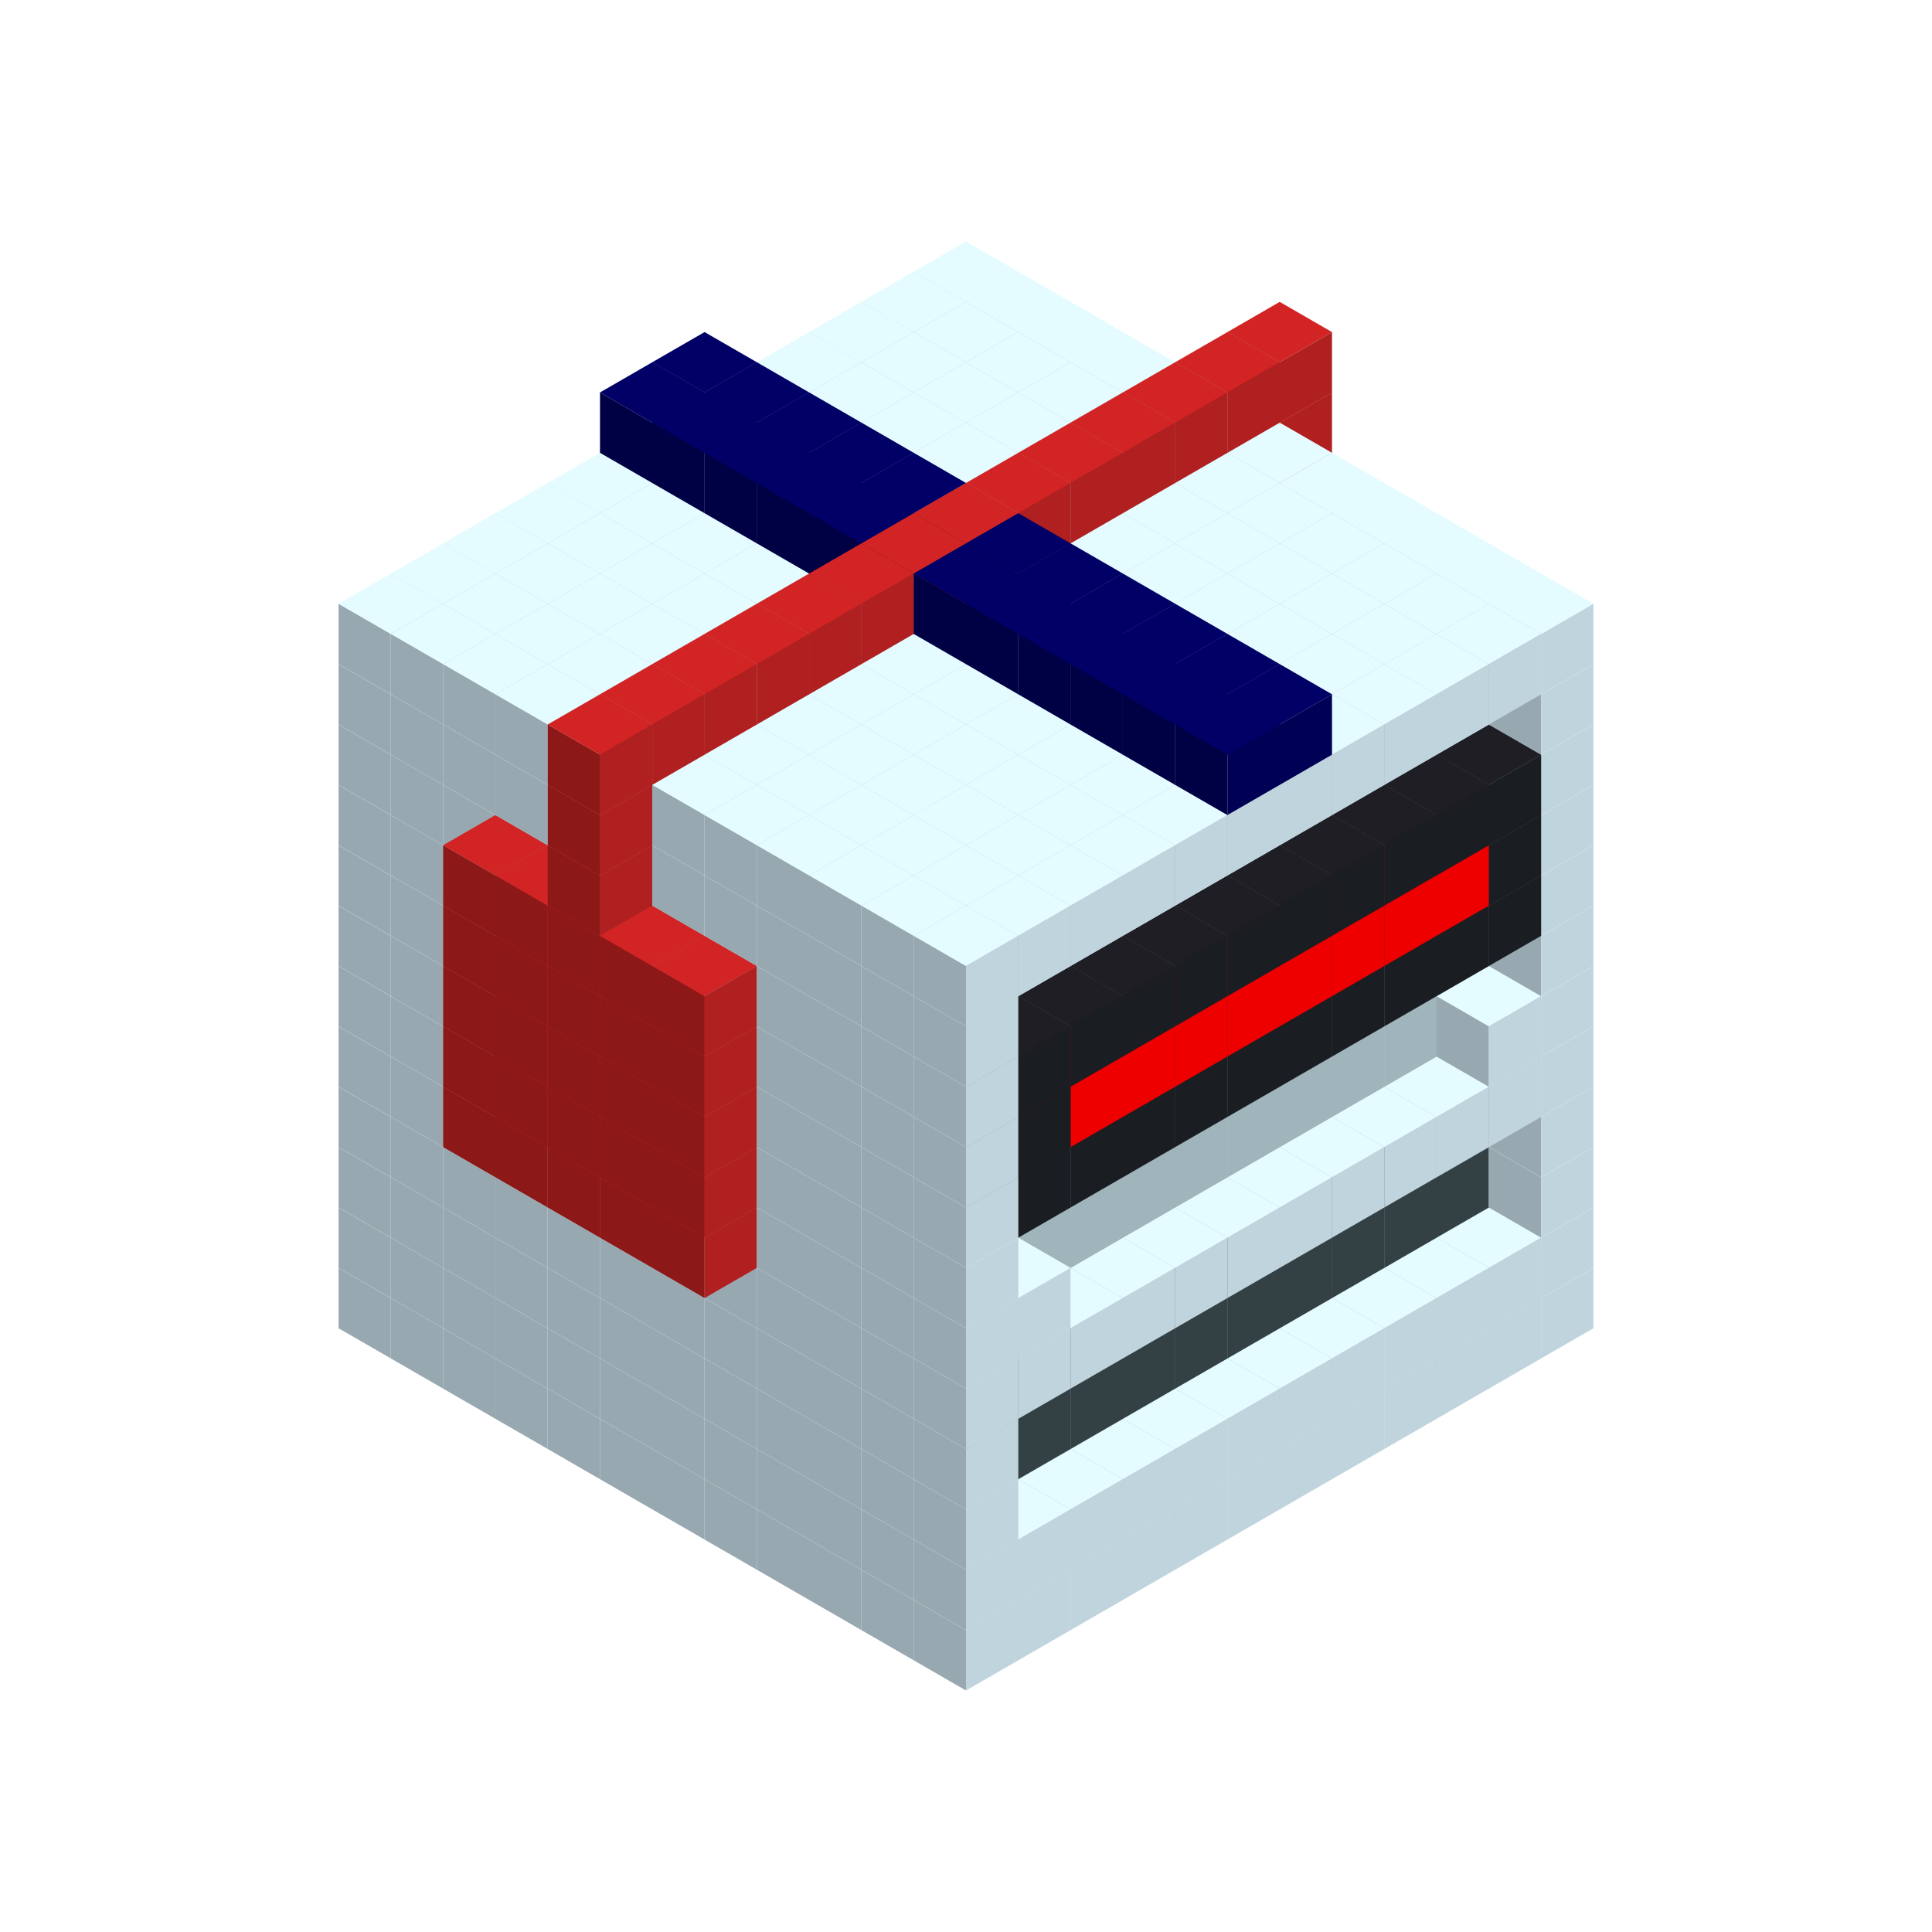 
<svg width='600' height='600' viewBox='4436371 5550000 3200000 3200000' xmlns='http://www.w3.org/2000/svg' xmlns:xlink='http://www.w3.org/1999/xlink'>
<use xlink:href='#v-0x0000014e-1' transform='translate(983738,3600000)'/>
<use xlink:href='#v-0x0000014e-1' transform='translate(1070341,3650000)'/>
<use xlink:href='#v-0x0000014e-1' transform='translate(1156944,3700000)'/>
<use xlink:href='#v-0x0000014e-1' transform='translate(1243547,3750000)'/>
<use xlink:href='#v-0x0000014e-1' transform='translate(1330150,3800000)'/>
<use xlink:href='#v-0x0000014e-1' transform='translate(1416753,3850000)'/>
<use xlink:href='#v-0x0000014e-1' transform='translate(1503356,3900000)'/>
<use xlink:href='#v-0x0000014e-1' transform='translate(1589959,3950000)'/>
<use xlink:href='#v-0x0000014e-1' transform='translate(1676562,4000000)'/>
<use xlink:href='#v-0x0000014e-1' transform='translate(1763165,4050000)'/>
<use xlink:href='#v-0x0000014e-1' transform='translate(1849768,4100000)'/>
<use xlink:href='#v-0x0000014e-1' transform='translate(2889004,3600000)'/>
<use xlink:href='#v-0x0000014e-1' transform='translate(2802401,3650000)'/>
<use xlink:href='#v-0x0000014e-1' transform='translate(2715798,3700000)'/>
<use xlink:href='#v-0x0000014e-1' transform='translate(2629195,3750000)'/>
<use xlink:href='#v-0x0000014e-1' transform='translate(2542592,3800000)'/>
<use xlink:href='#v-0x0000014e-1' transform='translate(2455989,3850000)'/>
<use xlink:href='#v-0x0000014e-1' transform='translate(2369386,3900000)'/>
<use xlink:href='#v-0x0000014e-1' transform='translate(2282783,3950000)'/>
<use xlink:href='#v-0x0000014e-1' transform='translate(2196180,4000000)'/>
<use xlink:href='#v-0x0000014e-1' transform='translate(2109577,4050000)'/>
<use xlink:href='#v-0x0000014e-1' transform='translate(2022974,4100000)'/>
<use xlink:href='#v-0x0000014e-1' transform='translate(1936371,4150000)'/>
<use xlink:href='#v-0x0000014e-1' transform='translate(983738,3500000)'/>
<use xlink:href='#v-0x0000014e-1' transform='translate(1070341,3550000)'/>
<use xlink:href='#v-0x0000014e-1' transform='translate(1156944,3600000)'/>
<use xlink:href='#v-0x0000014e-1' transform='translate(1243547,3650000)'/>
<use xlink:href='#v-0x0000014e-1' transform='translate(1330150,3700000)'/>
<use xlink:href='#v-0x0000014e-1' transform='translate(1416753,3750000)'/>
<use xlink:href='#v-0x0000014e-1' transform='translate(1503356,3800000)'/>
<use xlink:href='#v-0x0000014e-1' transform='translate(1589959,3850000)'/>
<use xlink:href='#v-0x0000014e-1' transform='translate(1676562,3900000)'/>
<use xlink:href='#v-0x0000014e-1' transform='translate(1763165,3950000)'/>
<use xlink:href='#v-0x0000014e-2' transform='translate(2715798,3500000)'/>
<use xlink:href='#v-0x0000014e-2' transform='translate(2629195,3550000)'/>
<use xlink:href='#v-0x0000014e-2' transform='translate(2542592,3600000)'/>
<use xlink:href='#v-0x0000014e-2' transform='translate(2455989,3650000)'/>
<use xlink:href='#v-0x0000014e-2' transform='translate(2369386,3700000)'/>
<use xlink:href='#v-0x0000014e-2' transform='translate(2282783,3750000)'/>
<use xlink:href='#v-0x0000014e-2' transform='translate(2196180,3800000)'/>
<use xlink:href='#v-0x0000014e-2' transform='translate(2109577,3850000)'/>
<use xlink:href='#v-0x0000014e-2' transform='translate(2022974,3900000)'/>
<use xlink:href='#v-0x0000014e-2' transform='translate(1936371,3950000)'/>
<use xlink:href='#v-0x0000014e-1' transform='translate(1849768,4000000)'/>
<use xlink:href='#v-0x0000014e-1' transform='translate(2889004,3500000)'/>
<use xlink:href='#v-0x0000014e-1' transform='translate(2802401,3550000)'/>
<use xlink:href='#v-0x0000014e-1' transform='translate(2715798,3600000)'/>
<use xlink:href='#v-0x0000014e-1' transform='translate(2629195,3650000)'/>
<use xlink:href='#v-0x0000014e-1' transform='translate(2542592,3700000)'/>
<use xlink:href='#v-0x0000014e-1' transform='translate(2455989,3750000)'/>
<use xlink:href='#v-0x0000014e-1' transform='translate(2369386,3800000)'/>
<use xlink:href='#v-0x0000014e-1' transform='translate(2282783,3850000)'/>
<use xlink:href='#v-0x0000014e-1' transform='translate(2196180,3900000)'/>
<use xlink:href='#v-0x0000014e-1' transform='translate(2109577,3950000)'/>
<use xlink:href='#v-0x0000014e-1' transform='translate(2022974,4000000)'/>
<use xlink:href='#v-0x0000014e-1' transform='translate(1936371,4050000)'/>
<use xlink:href='#v-0x0000014e-1' transform='translate(983738,3400000)'/>
<use xlink:href='#v-0x0000014e-1' transform='translate(1070341,3450000)'/>
<use xlink:href='#v-0x0000014e-1' transform='translate(1156944,3500000)'/>
<use xlink:href='#v-0x0000014e-1' transform='translate(1243547,3550000)'/>
<use xlink:href='#v-0x0000014e-1' transform='translate(1330150,3600000)'/>
<use xlink:href='#v-0x0000014e-1' transform='translate(1416753,3650000)'/>
<use xlink:href='#v-0x0000014e-1' transform='translate(1503356,3700000)'/>
<use xlink:href='#v-0x0000014e-1' transform='translate(1589959,3750000)'/>
<use xlink:href='#v-0x0000014e-1' transform='translate(1676562,3800000)'/>
<use xlink:href='#v-0x0000014e-1' transform='translate(1763165,3850000)'/>
<use xlink:href='#v-0x0000014e-4' transform='translate(2715798,3400000)'/>
<use xlink:href='#v-0x0000014e-4' transform='translate(2629195,3450000)'/>
<use xlink:href='#v-0x0000014e-4' transform='translate(2542592,3500000)'/>
<use xlink:href='#v-0x0000014e-4' transform='translate(2455989,3550000)'/>
<use xlink:href='#v-0x0000014e-4' transform='translate(2369386,3600000)'/>
<use xlink:href='#v-0x0000014e-4' transform='translate(2282783,3650000)'/>
<use xlink:href='#v-0x0000014e-4' transform='translate(2196180,3700000)'/>
<use xlink:href='#v-0x0000014e-4' transform='translate(2109577,3750000)'/>
<use xlink:href='#v-0x0000014e-4' transform='translate(2022974,3800000)'/>
<use xlink:href='#v-0x0000014e-4' transform='translate(1936371,3850000)'/>
<use xlink:href='#v-0x0000014e-1' transform='translate(1849768,3900000)'/>
<use xlink:href='#v-0x0000014e-1' transform='translate(2889004,3400000)'/>
<use xlink:href='#v-0x0000014e-1' transform='translate(1936371,3950000)'/>
<use xlink:href='#v-0x0000014e-1' transform='translate(983738,3300000)'/>
<use xlink:href='#v-0x0000014e-1' transform='translate(1070341,3350000)'/>
<use xlink:href='#v-0x0000014e-1' transform='translate(1156944,3400000)'/>
<use xlink:href='#v-0x0000014e-1' transform='translate(1243547,3450000)'/>
<use xlink:href='#v-0x0000014e-1' transform='translate(1330150,3500000)'/>
<use xlink:href='#v-0x0000014e-1' transform='translate(1416753,3550000)'/>
<use xlink:href='#v-0x0000014e-1' transform='translate(1503356,3600000)'/>
<use xlink:href='#v-0x0000014e-1' transform='translate(1589959,3650000)'/>
<use xlink:href='#v-0x0000014e-1' transform='translate(1676562,3700000)'/>
<use xlink:href='#v-0x0000014e-1' transform='translate(1763165,3750000)'/>
<use xlink:href='#v-0x0000014e-4' transform='translate(2715798,3300000)'/>
<use xlink:href='#v-0x0000014e-4' transform='translate(2629195,3350000)'/>
<use xlink:href='#v-0x0000014e-4' transform='translate(2542592,3400000)'/>
<use xlink:href='#v-0x0000014e-4' transform='translate(2455989,3450000)'/>
<use xlink:href='#v-0x0000014e-4' transform='translate(2369386,3500000)'/>
<use xlink:href='#v-0x0000014e-4' transform='translate(2282783,3550000)'/>
<use xlink:href='#v-0x0000014e-4' transform='translate(2196180,3600000)'/>
<use xlink:href='#v-0x0000014e-4' transform='translate(2109577,3650000)'/>
<use xlink:href='#v-0x0000014e-4' transform='translate(2022974,3700000)'/>
<use xlink:href='#v-0x0000014e-4' transform='translate(1936371,3750000)'/>
<use xlink:href='#v-0x0000014e-1' transform='translate(1849768,3800000)'/>
<use xlink:href='#v-0x0000014e-1' transform='translate(2889004,3300000)'/>
<use xlink:href='#v-0x0000014e-1' transform='translate(1936371,3850000)'/>
<use xlink:href='#v-0x0000014e-1' transform='translate(983738,3200000)'/>
<use xlink:href='#v-0x0000014e-1' transform='translate(1070341,3250000)'/>
<use xlink:href='#v-0x0000014e-1' transform='translate(1156944,3300000)'/>
<use xlink:href='#v-0x0000014e-1' transform='translate(1243547,3350000)'/>
<use xlink:href='#v-0x0000014e-1' transform='translate(1330150,3400000)'/>
<use xlink:href='#v-0x0000014e-1' transform='translate(1416753,3450000)'/>
<use xlink:href='#v-0x0000014e-1' transform='translate(1503356,3500000)'/>
<use xlink:href='#v-0x0000014e-1' transform='translate(1589959,3550000)'/>
<use xlink:href='#v-0x0000014e-1' transform='translate(1676562,3600000)'/>
<use xlink:href='#v-0x0000014e-1' transform='translate(1763165,3650000)'/>
<use xlink:href='#v-0x0000014e-2' transform='translate(2715798,3200000)'/>
<use xlink:href='#v-0x0000014e-2' transform='translate(2629195,3250000)'/>
<use xlink:href='#v-0x0000014e-2' transform='translate(2542592,3300000)'/>
<use xlink:href='#v-0x0000014e-2' transform='translate(2455989,3350000)'/>
<use xlink:href='#v-0x0000014e-2' transform='translate(2369386,3400000)'/>
<use xlink:href='#v-0x0000014e-2' transform='translate(2282783,3450000)'/>
<use xlink:href='#v-0x0000014e-2' transform='translate(2196180,3500000)'/>
<use xlink:href='#v-0x0000014e-2' transform='translate(2109577,3550000)'/>
<use xlink:href='#v-0x0000014e-2' transform='translate(2022974,3600000)'/>
<use xlink:href='#v-0x0000014e-2' transform='translate(1936371,3650000)'/>
<use xlink:href='#v-0x0000014e-1' transform='translate(1849768,3700000)'/>
<use xlink:href='#v-0x0000014e-1' transform='translate(2889004,3200000)'/>
<use xlink:href='#v-0x0000014e-1' transform='translate(2802401,3250000)'/>
<use xlink:href='#v-0x0000014e-1' transform='translate(2715798,3300000)'/>
<use xlink:href='#v-0x0000014e-1' transform='translate(2629195,3350000)'/>
<use xlink:href='#v-0x0000014e-1' transform='translate(2542592,3400000)'/>
<use xlink:href='#v-0x0000014e-1' transform='translate(2455989,3450000)'/>
<use xlink:href='#v-0x0000014e-1' transform='translate(2369386,3500000)'/>
<use xlink:href='#v-0x0000014e-1' transform='translate(2282783,3550000)'/>
<use xlink:href='#v-0x0000014e-1' transform='translate(2196180,3600000)'/>
<use xlink:href='#v-0x0000014e-1' transform='translate(2109577,3650000)'/>
<use xlink:href='#v-0x0000014e-1' transform='translate(2022974,3700000)'/>
<use xlink:href='#v-0x0000014e-1' transform='translate(1936371,3750000)'/>
<use xlink:href='#v-0x0000014e-1' transform='translate(983738,3100000)'/>
<use xlink:href='#v-0x0000014e-1' transform='translate(1070341,3150000)'/>
<use xlink:href='#v-0x0000014e-1' transform='translate(1156944,3200000)'/>
<use xlink:href='#v-0x0000014e-8' transform='translate(2282783,2650000)'/>
<use xlink:href='#v-0x0000014e-1' transform='translate(1243547,3250000)'/>
<use xlink:href='#v-0x0000014e-8' transform='translate(1156944,3300000)'/>
<use xlink:href='#v-0x0000014e-8' transform='translate(2369386,2700000)'/>
<use xlink:href='#v-0x0000014e-1' transform='translate(1330150,3300000)'/>
<use xlink:href='#v-0x0000014e-8' transform='translate(1243547,3350000)'/>
<use xlink:href='#v-0x0000014e-8' transform='translate(2455989,2750000)'/>
<use xlink:href='#v-0x0000014e-1' transform='translate(1416753,3350000)'/>
<use xlink:href='#v-0x0000014e-8' transform='translate(1330150,3400000)'/>
<use xlink:href='#v-0x0000014e-8' transform='translate(2542592,2800000)'/>
<use xlink:href='#v-0x0000014e-1' transform='translate(1503356,3400000)'/>
<use xlink:href='#v-0x0000014e-8' transform='translate(1416753,3450000)'/>
<use xlink:href='#v-0x0000014e-8' transform='translate(2629195,2850000)'/>
<use xlink:href='#v-0x0000014e-1' transform='translate(1589959,3450000)'/>
<use xlink:href='#v-0x0000014e-8' transform='translate(1503356,3500000)'/>
<use xlink:href='#v-0x0000014e-1' transform='translate(1676562,3500000)'/>
<use xlink:href='#v-0x0000014e-1' transform='translate(1763165,3550000)'/>
<use xlink:href='#v-0x0000014e-2' transform='translate(2715798,3100000)'/>
<use xlink:href='#v-0x0000014e-2' transform='translate(2629195,3150000)'/>
<use xlink:href='#v-0x0000014e-2' transform='translate(2542592,3200000)'/>
<use xlink:href='#v-0x0000014e-2' transform='translate(2455989,3250000)'/>
<use xlink:href='#v-0x0000014e-2' transform='translate(2369386,3300000)'/>
<use xlink:href='#v-0x0000014e-2' transform='translate(2282783,3350000)'/>
<use xlink:href='#v-0x0000014e-2' transform='translate(2196180,3400000)'/>
<use xlink:href='#v-0x0000014e-2' transform='translate(2109577,3450000)'/>
<use xlink:href='#v-0x0000014e-2' transform='translate(2022974,3500000)'/>
<use xlink:href='#v-0x0000014e-2' transform='translate(1936371,3550000)'/>
<use xlink:href='#v-0x0000014e-1' transform='translate(1849768,3600000)'/>
<use xlink:href='#v-0x0000014e-1' transform='translate(2889004,3100000)'/>
<use xlink:href='#v-0x0000014e-1' transform='translate(2802401,3150000)'/>
<use xlink:href='#v-0x0000014e-1' transform='translate(2022974,3600000)'/>
<use xlink:href='#v-0x0000014e-1' transform='translate(1936371,3650000)'/>
<use xlink:href='#v-0x0000014e-1' transform='translate(983738,3000000)'/>
<use xlink:href='#v-0x0000014e-1' transform='translate(1070341,3050000)'/>
<use xlink:href='#v-0x0000014e-1' transform='translate(1156944,3100000)'/>
<use xlink:href='#v-0x0000014e-8' transform='translate(2282783,2550000)'/>
<use xlink:href='#v-0x0000014e-1' transform='translate(1243547,3150000)'/>
<use xlink:href='#v-0x0000014e-8' transform='translate(1156944,3200000)'/>
<use xlink:href='#v-0x0000014e-8' transform='translate(2369386,2600000)'/>
<use xlink:href='#v-0x0000014e-1' transform='translate(1330150,3200000)'/>
<use xlink:href='#v-0x0000014e-8' transform='translate(1243547,3250000)'/>
<use xlink:href='#v-0x0000014e-8' transform='translate(2455989,2650000)'/>
<use xlink:href='#v-0x0000014e-1' transform='translate(1416753,3250000)'/>
<use xlink:href='#v-0x0000014e-8' transform='translate(1330150,3300000)'/>
<use xlink:href='#v-0x0000014e-8' transform='translate(2542592,2700000)'/>
<use xlink:href='#v-0x0000014e-1' transform='translate(1503356,3300000)'/>
<use xlink:href='#v-0x0000014e-8' transform='translate(1416753,3350000)'/>
<use xlink:href='#v-0x0000014e-8' transform='translate(2629195,2750000)'/>
<use xlink:href='#v-0x0000014e-1' transform='translate(1589959,3350000)'/>
<use xlink:href='#v-0x0000014e-8' transform='translate(1503356,3400000)'/>
<use xlink:href='#v-0x0000014e-1' transform='translate(1676562,3400000)'/>
<use xlink:href='#v-0x0000014e-1' transform='translate(1763165,3450000)'/>
<use xlink:href='#v-0x0000014e-2' transform='translate(2715798,3000000)'/>
<use xlink:href='#v-0x0000014e-2' transform='translate(2629195,3050000)'/>
<use xlink:href='#v-0x0000014e-2' transform='translate(2542592,3100000)'/>
<use xlink:href='#v-0x0000014e-2' transform='translate(2455989,3150000)'/>
<use xlink:href='#v-0x0000014e-2' transform='translate(2369386,3200000)'/>
<use xlink:href='#v-0x0000014e-2' transform='translate(2282783,3250000)'/>
<use xlink:href='#v-0x0000014e-2' transform='translate(2196180,3300000)'/>
<use xlink:href='#v-0x0000014e-2' transform='translate(2109577,3350000)'/>
<use xlink:href='#v-0x0000014e-2' transform='translate(2022974,3400000)'/>
<use xlink:href='#v-0x0000014e-2' transform='translate(1936371,3450000)'/>
<use xlink:href='#v-0x0000014e-1' transform='translate(1849768,3500000)'/>
<use xlink:href='#v-0x0000014e-1' transform='translate(2889004,3000000)'/>
<use xlink:href='#v-0x0000014e-1' transform='translate(1936371,3550000)'/>
<use xlink:href='#v-0x0000014e-1' transform='translate(983738,2900000)'/>
<use xlink:href='#v-0x0000014e-1' transform='translate(1070341,2950000)'/>
<use xlink:href='#v-0x0000014e-1' transform='translate(1156944,3000000)'/>
<use xlink:href='#v-0x0000014e-8' transform='translate(2282783,2450000)'/>
<use xlink:href='#v-0x0000014e-1' transform='translate(1243547,3050000)'/>
<use xlink:href='#v-0x0000014e-8' transform='translate(1156944,3100000)'/>
<use xlink:href='#v-0x0000014e-8' transform='translate(2369386,2500000)'/>
<use xlink:href='#v-0x0000014e-1' transform='translate(1330150,3100000)'/>
<use xlink:href='#v-0x0000014e-8' transform='translate(1243547,3150000)'/>
<use xlink:href='#v-0x0000014e-8' transform='translate(2455989,2550000)'/>
<use xlink:href='#v-0x0000014e-1' transform='translate(1416753,3150000)'/>
<use xlink:href='#v-0x0000014e-8' transform='translate(1330150,3200000)'/>
<use xlink:href='#v-0x0000014e-8' transform='translate(2542592,2600000)'/>
<use xlink:href='#v-0x0000014e-1' transform='translate(1503356,3200000)'/>
<use xlink:href='#v-0x0000014e-8' transform='translate(1416753,3250000)'/>
<use xlink:href='#v-0x0000014e-8' transform='translate(2629195,2650000)'/>
<use xlink:href='#v-0x0000014e-1' transform='translate(1589959,3250000)'/>
<use xlink:href='#v-0x0000014e-8' transform='translate(1503356,3300000)'/>
<use xlink:href='#v-0x0000014e-1' transform='translate(1676562,3300000)'/>
<use xlink:href='#v-0x0000014e-1' transform='translate(1763165,3350000)'/>
<use xlink:href='#v-0x0000014e-2' transform='translate(2715798,2900000)'/>
<use xlink:href='#v-0x0000014e-2' transform='translate(2629195,2950000)'/>
<use xlink:href='#v-0x0000014e-2' transform='translate(2542592,3000000)'/>
<use xlink:href='#v-0x0000014e-2' transform='translate(2455989,3050000)'/>
<use xlink:href='#v-0x0000014e-2' transform='translate(2369386,3100000)'/>
<use xlink:href='#v-0x0000014e-2' transform='translate(2282783,3150000)'/>
<use xlink:href='#v-0x0000014e-2' transform='translate(2196180,3200000)'/>
<use xlink:href='#v-0x0000014e-2' transform='translate(2109577,3250000)'/>
<use xlink:href='#v-0x0000014e-2' transform='translate(2022974,3300000)'/>
<use xlink:href='#v-0x0000014e-2' transform='translate(1936371,3350000)'/>
<use xlink:href='#v-0x0000014e-1' transform='translate(1849768,3400000)'/>
<use xlink:href='#v-0x0000014e-1' transform='translate(2889004,2900000)'/>
<use xlink:href='#v-0x0000014e-5' transform='translate(2802401,2950000)'/>
<use xlink:href='#v-0x0000014e-5' transform='translate(2715798,3000000)'/>
<use xlink:href='#v-0x0000014e-5' transform='translate(2629195,3050000)'/>
<use xlink:href='#v-0x0000014e-5' transform='translate(2542592,3100000)'/>
<use xlink:href='#v-0x0000014e-5' transform='translate(2455989,3150000)'/>
<use xlink:href='#v-0x0000014e-5' transform='translate(2369386,3200000)'/>
<use xlink:href='#v-0x0000014e-5' transform='translate(2282783,3250000)'/>
<use xlink:href='#v-0x0000014e-5' transform='translate(2196180,3300000)'/>
<use xlink:href='#v-0x0000014e-5' transform='translate(2109577,3350000)'/>
<use xlink:href='#v-0x0000014e-5' transform='translate(2022974,3400000)'/>
<use xlink:href='#v-0x0000014e-1' transform='translate(1936371,3450000)'/>
<use xlink:href='#v-0x0000014e-1' transform='translate(983738,2800000)'/>
<use xlink:href='#v-0x0000014e-1' transform='translate(1070341,2850000)'/>
<use xlink:href='#v-0x0000014e-1' transform='translate(1156944,2900000)'/>
<use xlink:href='#v-0x0000014e-8' transform='translate(2282783,2350000)'/>
<use xlink:href='#v-0x0000014e-1' transform='translate(1243547,2950000)'/>
<use xlink:href='#v-0x0000014e-8' transform='translate(1156944,3000000)'/>
<use xlink:href='#v-0x0000014e-8' transform='translate(2369386,2400000)'/>
<use xlink:href='#v-0x0000014e-1' transform='translate(1330150,3000000)'/>
<use xlink:href='#v-0x0000014e-8' transform='translate(1243547,3050000)'/>
<use xlink:href='#v-0x0000014e-8' transform='translate(2455989,2450000)'/>
<use xlink:href='#v-0x0000014e-1' transform='translate(1416753,3050000)'/>
<use xlink:href='#v-0x0000014e-8' transform='translate(1330150,3100000)'/>
<use xlink:href='#v-0x0000014e-8' transform='translate(2542592,2500000)'/>
<use xlink:href='#v-0x0000014e-1' transform='translate(1503356,3100000)'/>
<use xlink:href='#v-0x0000014e-8' transform='translate(1416753,3150000)'/>
<use xlink:href='#v-0x0000014e-8' transform='translate(2629195,2550000)'/>
<use xlink:href='#v-0x0000014e-1' transform='translate(1589959,3150000)'/>
<use xlink:href='#v-0x0000014e-8' transform='translate(1503356,3200000)'/>
<use xlink:href='#v-0x0000014e-1' transform='translate(1676562,3200000)'/>
<use xlink:href='#v-0x0000014e-1' transform='translate(1763165,3250000)'/>
<use xlink:href='#v-0x0000014e-2' transform='translate(2715798,2800000)'/>
<use xlink:href='#v-0x0000014e-2' transform='translate(2629195,2850000)'/>
<use xlink:href='#v-0x0000014e-2' transform='translate(2542592,2900000)'/>
<use xlink:href='#v-0x0000014e-2' transform='translate(2455989,2950000)'/>
<use xlink:href='#v-0x0000014e-2' transform='translate(2369386,3000000)'/>
<use xlink:href='#v-0x0000014e-2' transform='translate(2282783,3050000)'/>
<use xlink:href='#v-0x0000014e-2' transform='translate(2196180,3100000)'/>
<use xlink:href='#v-0x0000014e-2' transform='translate(2109577,3150000)'/>
<use xlink:href='#v-0x0000014e-2' transform='translate(2022974,3200000)'/>
<use xlink:href='#v-0x0000014e-2' transform='translate(1936371,3250000)'/>
<use xlink:href='#v-0x0000014e-1' transform='translate(1849768,3300000)'/>
<use xlink:href='#v-0x0000014e-1' transform='translate(2889004,2800000)'/>
<use xlink:href='#v-0x0000014e-5' transform='translate(2802401,2850000)'/>
<use xlink:href='#v-0x0000014e-6' transform='translate(2715798,2900000)'/>
<use xlink:href='#v-0x0000014e-6' transform='translate(2629195,2950000)'/>
<use xlink:href='#v-0x0000014e-6' transform='translate(2542592,3000000)'/>
<use xlink:href='#v-0x0000014e-6' transform='translate(2455989,3050000)'/>
<use xlink:href='#v-0x0000014e-6' transform='translate(2369386,3100000)'/>
<use xlink:href='#v-0x0000014e-6' transform='translate(2282783,3150000)'/>
<use xlink:href='#v-0x0000014e-6' transform='translate(2196180,3200000)'/>
<use xlink:href='#v-0x0000014e-6' transform='translate(2109577,3250000)'/>
<use xlink:href='#v-0x0000014e-5' transform='translate(2022974,3300000)'/>
<use xlink:href='#v-0x0000014e-1' transform='translate(1936371,3350000)'/>
<use xlink:href='#v-0x0000014e-1' transform='translate(983738,2700000)'/>
<use xlink:href='#v-0x0000014e-1' transform='translate(1070341,2750000)'/>
<use xlink:href='#v-0x0000014e-1' transform='translate(1156944,2800000)'/>
<use xlink:href='#v-0x0000014e-8' transform='translate(2282783,2250000)'/>
<use xlink:href='#v-0x0000014e-1' transform='translate(1243547,2850000)'/>
<use xlink:href='#v-0x0000014e-8' transform='translate(1156944,2900000)'/>
<use xlink:href='#v-0x0000014e-8' transform='translate(2369386,2300000)'/>
<use xlink:href='#v-0x0000014e-1' transform='translate(1330150,2900000)'/>
<use xlink:href='#v-0x0000014e-8' transform='translate(1243547,2950000)'/>
<use xlink:href='#v-0x0000014e-8' transform='translate(2455989,2350000)'/>
<use xlink:href='#v-0x0000014e-1' transform='translate(1416753,2950000)'/>
<use xlink:href='#v-0x0000014e-8' transform='translate(1330150,3000000)'/>
<use xlink:href='#v-0x0000014e-8' transform='translate(2542592,2400000)'/>
<use xlink:href='#v-0x0000014e-1' transform='translate(1503356,3000000)'/>
<use xlink:href='#v-0x0000014e-8' transform='translate(1416753,3050000)'/>
<use xlink:href='#v-0x0000014e-8' transform='translate(2629195,2450000)'/>
<use xlink:href='#v-0x0000014e-1' transform='translate(1589959,3050000)'/>
<use xlink:href='#v-0x0000014e-8' transform='translate(1503356,3100000)'/>
<use xlink:href='#v-0x0000014e-1' transform='translate(1676562,3100000)'/>
<use xlink:href='#v-0x0000014e-1' transform='translate(1763165,3150000)'/>
<use xlink:href='#v-0x0000014e-2' transform='translate(2715798,2700000)'/>
<use xlink:href='#v-0x0000014e-2' transform='translate(2629195,2750000)'/>
<use xlink:href='#v-0x0000014e-2' transform='translate(2542592,2800000)'/>
<use xlink:href='#v-0x0000014e-2' transform='translate(2455989,2850000)'/>
<use xlink:href='#v-0x0000014e-2' transform='translate(2369386,2900000)'/>
<use xlink:href='#v-0x0000014e-2' transform='translate(2282783,2950000)'/>
<use xlink:href='#v-0x0000014e-2' transform='translate(2196180,3000000)'/>
<use xlink:href='#v-0x0000014e-2' transform='translate(2109577,3050000)'/>
<use xlink:href='#v-0x0000014e-2' transform='translate(2022974,3100000)'/>
<use xlink:href='#v-0x0000014e-2' transform='translate(1936371,3150000)'/>
<use xlink:href='#v-0x0000014e-1' transform='translate(1849768,3200000)'/>
<use xlink:href='#v-0x0000014e-1' transform='translate(2889004,2700000)'/>
<use xlink:href='#v-0x0000014e-5' transform='translate(2802401,2750000)'/>
<use xlink:href='#v-0x0000014e-5' transform='translate(2715798,2800000)'/>
<use xlink:href='#v-0x0000014e-5' transform='translate(2629195,2850000)'/>
<use xlink:href='#v-0x0000014e-5' transform='translate(2542592,2900000)'/>
<use xlink:href='#v-0x0000014e-5' transform='translate(2455989,2950000)'/>
<use xlink:href='#v-0x0000014e-5' transform='translate(2369386,3000000)'/>
<use xlink:href='#v-0x0000014e-5' transform='translate(2282783,3050000)'/>
<use xlink:href='#v-0x0000014e-5' transform='translate(2196180,3100000)'/>
<use xlink:href='#v-0x0000014e-5' transform='translate(2109577,3150000)'/>
<use xlink:href='#v-0x0000014e-5' transform='translate(2022974,3200000)'/>
<use xlink:href='#v-0x0000014e-1' transform='translate(1936371,3250000)'/>
<use xlink:href='#v-0x0000014e-1' transform='translate(983738,2600000)'/>
<use xlink:href='#v-0x0000014e-1' transform='translate(1070341,2650000)'/>
<use xlink:href='#v-0x0000014e-1' transform='translate(1156944,2700000)'/>
<use xlink:href='#v-0x0000014e-1' transform='translate(1243547,2750000)'/>
<use xlink:href='#v-0x0000014e-1' transform='translate(1330150,2800000)'/>
<use xlink:href='#v-0x0000014e-8' transform='translate(2455989,2250000)'/>
<use xlink:href='#v-0x0000014e-1' transform='translate(1416753,2850000)'/>
<use xlink:href='#v-0x0000014e-8' transform='translate(1330150,2900000)'/>
<use xlink:href='#v-0x0000014e-1' transform='translate(1503356,2900000)'/>
<use xlink:href='#v-0x0000014e-1' transform='translate(1589959,2950000)'/>
<use xlink:href='#v-0x0000014e-1' transform='translate(1676562,3000000)'/>
<use xlink:href='#v-0x0000014e-1' transform='translate(1763165,3050000)'/>
<use xlink:href='#v-0x0000014e-2' transform='translate(2715798,2600000)'/>
<use xlink:href='#v-0x0000014e-2' transform='translate(2629195,2650000)'/>
<use xlink:href='#v-0x0000014e-2' transform='translate(2542592,2700000)'/>
<use xlink:href='#v-0x0000014e-2' transform='translate(2455989,2750000)'/>
<use xlink:href='#v-0x0000014e-2' transform='translate(2369386,2800000)'/>
<use xlink:href='#v-0x0000014e-2' transform='translate(2282783,2850000)'/>
<use xlink:href='#v-0x0000014e-2' transform='translate(2196180,2900000)'/>
<use xlink:href='#v-0x0000014e-2' transform='translate(2109577,2950000)'/>
<use xlink:href='#v-0x0000014e-2' transform='translate(2022974,3000000)'/>
<use xlink:href='#v-0x0000014e-2' transform='translate(1936371,3050000)'/>
<use xlink:href='#v-0x0000014e-1' transform='translate(1849768,3100000)'/>
<use xlink:href='#v-0x0000014e-1' transform='translate(2889004,2600000)'/>
<use xlink:href='#v-0x0000014e-1' transform='translate(1936371,3150000)'/>
<use xlink:href='#v-0x0000014e-1' transform='translate(1936371,1950000)'/>
<use xlink:href='#v-0x0000014e-1' transform='translate(1849768,2000000)'/>
<use xlink:href='#v-0x0000014e-1' transform='translate(1763165,2050000)'/>
<use xlink:href='#v-0x0000014e-1' transform='translate(1676562,2100000)'/>
<use xlink:href='#v-0x0000014e-1' transform='translate(1589959,2150000)'/>
<use xlink:href='#v-0x0000014e-1' transform='translate(1503356,2200000)'/>
<use xlink:href='#v-0x0000014e-1' transform='translate(1416753,2250000)'/>
<use xlink:href='#v-0x0000014e-1' transform='translate(1330150,2300000)'/>
<use xlink:href='#v-0x0000014e-1' transform='translate(1243547,2350000)'/>
<use xlink:href='#v-0x0000014e-1' transform='translate(1156944,2400000)'/>
<use xlink:href='#v-0x0000014e-1' transform='translate(1070341,2450000)'/>
<use xlink:href='#v-0x0000014e-1' transform='translate(983738,2500000)'/>
<use xlink:href='#v-0x0000014e-1' transform='translate(2022974,2000000)'/>
<use xlink:href='#v-0x0000014e-1' transform='translate(1936371,2050000)'/>
<use xlink:href='#v-0x0000014e-1' transform='translate(1849768,2100000)'/>
<use xlink:href='#v-0x0000014e-1' transform='translate(1763165,2150000)'/>
<use xlink:href='#v-0x0000014e-1' transform='translate(1676562,2200000)'/>
<use xlink:href='#v-0x0000014e-1' transform='translate(1589959,2250000)'/>
<use xlink:href='#v-0x0000014e-1' transform='translate(1503356,2300000)'/>
<use xlink:href='#v-0x0000014e-1' transform='translate(1416753,2350000)'/>
<use xlink:href='#v-0x0000014e-1' transform='translate(1330150,2400000)'/>
<use xlink:href='#v-0x0000014e-1' transform='translate(1243547,2450000)'/>
<use xlink:href='#v-0x0000014e-1' transform='translate(1156944,2500000)'/>
<use xlink:href='#v-0x0000014e-1' transform='translate(1070341,2550000)'/>
<use xlink:href='#v-0x0000014e-1' transform='translate(2109577,2050000)'/>
<use xlink:href='#v-0x0000014e-1' transform='translate(2022974,2100000)'/>
<use xlink:href='#v-0x0000014e-1' transform='translate(1936371,2150000)'/>
<use xlink:href='#v-0x0000014e-1' transform='translate(1849768,2200000)'/>
<use xlink:href='#v-0x0000014e-1' transform='translate(1763165,2250000)'/>
<use xlink:href='#v-0x0000014e-1' transform='translate(1676562,2300000)'/>
<use xlink:href='#v-0x0000014e-1' transform='translate(1589959,2350000)'/>
<use xlink:href='#v-0x0000014e-1' transform='translate(1503356,2400000)'/>
<use xlink:href='#v-0x0000014e-1' transform='translate(1416753,2450000)'/>
<use xlink:href='#v-0x0000014e-1' transform='translate(1330150,2500000)'/>
<use xlink:href='#v-0x0000014e-1' transform='translate(1243547,2550000)'/>
<use xlink:href='#v-0x0000014e-1' transform='translate(1156944,2600000)'/>
<use xlink:href='#v-0x0000014e-1' transform='translate(2196180,2100000)'/>
<use xlink:href='#v-0x0000014e-1' transform='translate(2109577,2150000)'/>
<use xlink:href='#v-0x0000014e-1' transform='translate(2022974,2200000)'/>
<use xlink:href='#v-0x0000014e-1' transform='translate(1936371,2250000)'/>
<use xlink:href='#v-0x0000014e-1' transform='translate(1849768,2300000)'/>
<use xlink:href='#v-0x0000014e-1' transform='translate(1763165,2350000)'/>
<use xlink:href='#v-0x0000014e-1' transform='translate(1676562,2400000)'/>
<use xlink:href='#v-0x0000014e-1' transform='translate(1589959,2450000)'/>
<use xlink:href='#v-0x0000014e-1' transform='translate(1503356,2500000)'/>
<use xlink:href='#v-0x0000014e-1' transform='translate(1416753,2550000)'/>
<use xlink:href='#v-0x0000014e-1' transform='translate(1330150,2600000)'/>
<use xlink:href='#v-0x0000014e-1' transform='translate(1243547,2650000)'/>
<use xlink:href='#v-0x0000014e-1' transform='translate(2282783,2150000)'/>
<use xlink:href='#v-0x0000014e-1' transform='translate(2196180,2200000)'/>
<use xlink:href='#v-0x0000014e-1' transform='translate(2109577,2250000)'/>
<use xlink:href='#v-0x0000014e-1' transform='translate(2022974,2300000)'/>
<use xlink:href='#v-0x0000014e-1' transform='translate(1936371,2350000)'/>
<use xlink:href='#v-0x0000014e-1' transform='translate(1849768,2400000)'/>
<use xlink:href='#v-0x0000014e-1' transform='translate(1763165,2450000)'/>
<use xlink:href='#v-0x0000014e-1' transform='translate(1676562,2500000)'/>
<use xlink:href='#v-0x0000014e-1' transform='translate(1589959,2550000)'/>
<use xlink:href='#v-0x0000014e-1' transform='translate(1503356,2600000)'/>
<use xlink:href='#v-0x0000014e-1' transform='translate(1416753,2650000)'/>
<use xlink:href='#v-0x0000014e-1' transform='translate(1330150,2700000)'/>
<use xlink:href='#v-0x0000014e-8' transform='translate(2455989,2150000)'/>
<use xlink:href='#v-0x0000014e-1' transform='translate(2369386,2200000)'/>
<use xlink:href='#v-0x0000014e-1' transform='translate(2282783,2250000)'/>
<use xlink:href='#v-0x0000014e-1' transform='translate(2196180,2300000)'/>
<use xlink:href='#v-0x0000014e-1' transform='translate(2109577,2350000)'/>
<use xlink:href='#v-0x0000014e-1' transform='translate(2022974,2400000)'/>
<use xlink:href='#v-0x0000014e-1' transform='translate(1936371,2450000)'/>
<use xlink:href='#v-0x0000014e-1' transform='translate(1849768,2500000)'/>
<use xlink:href='#v-0x0000014e-1' transform='translate(1763165,2550000)'/>
<use xlink:href='#v-0x0000014e-1' transform='translate(1676562,2600000)'/>
<use xlink:href='#v-0x0000014e-1' transform='translate(1589959,2650000)'/>
<use xlink:href='#v-0x0000014e-1' transform='translate(1503356,2700000)'/>
<use xlink:href='#v-0x0000014e-1' transform='translate(1416753,2750000)'/>
<use xlink:href='#v-0x0000014e-8' transform='translate(1330150,2800000)'/>
<use xlink:href='#v-0x0000014e-1' transform='translate(2455989,2250000)'/>
<use xlink:href='#v-0x0000014e-1' transform='translate(2369386,2300000)'/>
<use xlink:href='#v-0x0000014e-1' transform='translate(2282783,2350000)'/>
<use xlink:href='#v-0x0000014e-1' transform='translate(2196180,2400000)'/>
<use xlink:href='#v-0x0000014e-1' transform='translate(2109577,2450000)'/>
<use xlink:href='#v-0x0000014e-1' transform='translate(2022974,2500000)'/>
<use xlink:href='#v-0x0000014e-1' transform='translate(1936371,2550000)'/>
<use xlink:href='#v-0x0000014e-1' transform='translate(1849768,2600000)'/>
<use xlink:href='#v-0x0000014e-1' transform='translate(1763165,2650000)'/>
<use xlink:href='#v-0x0000014e-1' transform='translate(1676562,2700000)'/>
<use xlink:href='#v-0x0000014e-1' transform='translate(1589959,2750000)'/>
<use xlink:href='#v-0x0000014e-1' transform='translate(1503356,2800000)'/>
<use xlink:href='#v-0x0000014e-1' transform='translate(2542592,2300000)'/>
<use xlink:href='#v-0x0000014e-1' transform='translate(2455989,2350000)'/>
<use xlink:href='#v-0x0000014e-1' transform='translate(2369386,2400000)'/>
<use xlink:href='#v-0x0000014e-1' transform='translate(2282783,2450000)'/>
<use xlink:href='#v-0x0000014e-1' transform='translate(2196180,2500000)'/>
<use xlink:href='#v-0x0000014e-1' transform='translate(2109577,2550000)'/>
<use xlink:href='#v-0x0000014e-1' transform='translate(2022974,2600000)'/>
<use xlink:href='#v-0x0000014e-1' transform='translate(1936371,2650000)'/>
<use xlink:href='#v-0x0000014e-1' transform='translate(1849768,2700000)'/>
<use xlink:href='#v-0x0000014e-1' transform='translate(1763165,2750000)'/>
<use xlink:href='#v-0x0000014e-1' transform='translate(1676562,2800000)'/>
<use xlink:href='#v-0x0000014e-1' transform='translate(1589959,2850000)'/>
<use xlink:href='#v-0x0000014e-1' transform='translate(2629195,2350000)'/>
<use xlink:href='#v-0x0000014e-1' transform='translate(2542592,2400000)'/>
<use xlink:href='#v-0x0000014e-1' transform='translate(2455989,2450000)'/>
<use xlink:href='#v-0x0000014e-1' transform='translate(2369386,2500000)'/>
<use xlink:href='#v-0x0000014e-1' transform='translate(2282783,2550000)'/>
<use xlink:href='#v-0x0000014e-1' transform='translate(2196180,2600000)'/>
<use xlink:href='#v-0x0000014e-1' transform='translate(2109577,2650000)'/>
<use xlink:href='#v-0x0000014e-1' transform='translate(2022974,2700000)'/>
<use xlink:href='#v-0x0000014e-1' transform='translate(1936371,2750000)'/>
<use xlink:href='#v-0x0000014e-1' transform='translate(1849768,2800000)'/>
<use xlink:href='#v-0x0000014e-1' transform='translate(1763165,2850000)'/>
<use xlink:href='#v-0x0000014e-1' transform='translate(1676562,2900000)'/>
<use xlink:href='#v-0x0000014e-1' transform='translate(2715798,2400000)'/>
<use xlink:href='#v-0x0000014e-1' transform='translate(2629195,2450000)'/>
<use xlink:href='#v-0x0000014e-1' transform='translate(2542592,2500000)'/>
<use xlink:href='#v-0x0000014e-1' transform='translate(2455989,2550000)'/>
<use xlink:href='#v-0x0000014e-1' transform='translate(2369386,2600000)'/>
<use xlink:href='#v-0x0000014e-1' transform='translate(2282783,2650000)'/>
<use xlink:href='#v-0x0000014e-1' transform='translate(2196180,2700000)'/>
<use xlink:href='#v-0x0000014e-1' transform='translate(2109577,2750000)'/>
<use xlink:href='#v-0x0000014e-1' transform='translate(2022974,2800000)'/>
<use xlink:href='#v-0x0000014e-1' transform='translate(1936371,2850000)'/>
<use xlink:href='#v-0x0000014e-1' transform='translate(1849768,2900000)'/>
<use xlink:href='#v-0x0000014e-1' transform='translate(1763165,2950000)'/>
<use xlink:href='#v-0x0000014e-1' transform='translate(2802401,2450000)'/>
<use xlink:href='#v-0x0000014e-1' transform='translate(2715798,2500000)'/>
<use xlink:href='#v-0x0000014e-1' transform='translate(2629195,2550000)'/>
<use xlink:href='#v-0x0000014e-1' transform='translate(2542592,2600000)'/>
<use xlink:href='#v-0x0000014e-1' transform='translate(2455989,2650000)'/>
<use xlink:href='#v-0x0000014e-1' transform='translate(2369386,2700000)'/>
<use xlink:href='#v-0x0000014e-1' transform='translate(2282783,2750000)'/>
<use xlink:href='#v-0x0000014e-1' transform='translate(2196180,2800000)'/>
<use xlink:href='#v-0x0000014e-1' transform='translate(2109577,2850000)'/>
<use xlink:href='#v-0x0000014e-1' transform='translate(2022974,2900000)'/>
<use xlink:href='#v-0x0000014e-1' transform='translate(1936371,2950000)'/>
<use xlink:href='#v-0x0000014e-1' transform='translate(1849768,3000000)'/>
<use xlink:href='#v-0x0000014e-1' transform='translate(2889004,2500000)'/>
<use xlink:href='#v-0x0000014e-1' transform='translate(2802401,2550000)'/>
<use xlink:href='#v-0x0000014e-1' transform='translate(2715798,2600000)'/>
<use xlink:href='#v-0x0000014e-1' transform='translate(2629195,2650000)'/>
<use xlink:href='#v-0x0000014e-1' transform='translate(2542592,2700000)'/>
<use xlink:href='#v-0x0000014e-1' transform='translate(2455989,2750000)'/>
<use xlink:href='#v-0x0000014e-1' transform='translate(2369386,2800000)'/>
<use xlink:href='#v-0x0000014e-1' transform='translate(2282783,2850000)'/>
<use xlink:href='#v-0x0000014e-1' transform='translate(2196180,2900000)'/>
<use xlink:href='#v-0x0000014e-1' transform='translate(2109577,2950000)'/>
<use xlink:href='#v-0x0000014e-1' transform='translate(2022974,3000000)'/>
<use xlink:href='#v-0x0000014e-1' transform='translate(1936371,3050000)'/>
<use xlink:href='#v-0x0000014e-7' transform='translate(1503356,2100000)'/>
<use xlink:href='#v-0x0000014e-7' transform='translate(1416753,2150000)'/>
<use xlink:href='#v-0x0000014e-7' transform='translate(1589959,2150000)'/>
<use xlink:href='#v-0x0000014e-7' transform='translate(1503356,2200000)'/>
<use xlink:href='#v-0x0000014e-7' transform='translate(1676562,2200000)'/>
<use xlink:href='#v-0x0000014e-7' transform='translate(1589959,2250000)'/>
<use xlink:href='#v-0x0000014e-7' transform='translate(1763165,2250000)'/>
<use xlink:href='#v-0x0000014e-7' transform='translate(1676562,2300000)'/>
<use xlink:href='#v-0x0000014e-7' transform='translate(1849768,2300000)'/>
<use xlink:href='#v-0x0000014e-7' transform='translate(1763165,2350000)'/>
<use xlink:href='#v-0x0000014e-8' transform='translate(2455989,2050000)'/>
<use xlink:href='#v-0x0000014e-8' transform='translate(2369386,2100000)'/>
<use xlink:href='#v-0x0000014e-8' transform='translate(2282783,2150000)'/>
<use xlink:href='#v-0x0000014e-8' transform='translate(2196180,2200000)'/>
<use xlink:href='#v-0x0000014e-8' transform='translate(2109577,2250000)'/>
<use xlink:href='#v-0x0000014e-8' transform='translate(2022974,2300000)'/>
<use xlink:href='#v-0x0000014e-8' transform='translate(1936371,2350000)'/>
<use xlink:href='#v-0x0000014e-8' transform='translate(1849768,2400000)'/>
<use xlink:href='#v-0x0000014e-8' transform='translate(1763165,2450000)'/>
<use xlink:href='#v-0x0000014e-8' transform='translate(1676562,2500000)'/>
<use xlink:href='#v-0x0000014e-8' transform='translate(1589959,2550000)'/>
<use xlink:href='#v-0x0000014e-8' transform='translate(1503356,2600000)'/>
<use xlink:href='#v-0x0000014e-8' transform='translate(1416753,2650000)'/>
<use xlink:href='#v-0x0000014e-8' transform='translate(1330150,2700000)'/>
<use xlink:href='#v-0x0000014e-7' transform='translate(2022974,2400000)'/>
<use xlink:href='#v-0x0000014e-7' transform='translate(1936371,2450000)'/>
<use xlink:href='#v-0x0000014e-7' transform='translate(2109577,2450000)'/>
<use xlink:href='#v-0x0000014e-7' transform='translate(2022974,2500000)'/>
<use xlink:href='#v-0x0000014e-7' transform='translate(2196180,2500000)'/>
<use xlink:href='#v-0x0000014e-7' transform='translate(2109577,2550000)'/>
<use xlink:href='#v-0x0000014e-7' transform='translate(2282783,2550000)'/>
<use xlink:href='#v-0x0000014e-7' transform='translate(2196180,2600000)'/>
<use xlink:href='#v-0x0000014e-7' transform='translate(2369386,2600000)'/>
<use xlink:href='#v-0x0000014e-7' transform='translate(2282783,2650000)'/>
<use xlink:href='#v-0x0000014e-7' transform='translate(2455989,2650000)'/>
<use xlink:href='#v-0x0000014e-7' transform='translate(2369386,2700000)'/>
<defs>
<g id='v-0x0000014e-1'>
<polygon points='4100000,4100000 4100000,4200000 4013397,4150000 4013397,4050000' fill='#98a8b0'/>
<polygon points='4100000,4100000 4100000,4200000 4186602,4150000 4186602,4050000' fill='#c0d4dd'/>
<polygon points='4100000,4100000 4013397,4050000 4100000,4000000 4186602,4050000' fill='#e4fcff'/>
</g>
<g id='v-0x0000014e-2'>
<polygon points='4100000,4100000 4100000,4200000 4013397,4150000 4013397,4050000' fill='#809094'/>
<polygon points='4100000,4100000 4100000,4200000 4186602,4150000 4186602,4050000' fill='#a0b4bb'/>
<polygon points='4100000,4100000 4013397,4050000 4100000,4000000 4186602,4050000' fill='#c0d8de'/>
</g>
<g id='v-0x0000014e-3'>
<polygon points='4100000,4100000 4100000,4200000 4013397,4150000 4013397,4050000' fill='#0098cc'/>
<polygon points='4100000,4100000 4100000,4200000 4186602,4150000 4186602,4050000' fill='#00c0ff'/>
<polygon points='4100000,4100000 4013397,4050000 4100000,4000000 4186602,4050000' fill='#00e4ff'/>
</g>
<g id='v-0x0000014e-4'>
<polygon points='4100000,4100000 4100000,4200000 4013397,4150000 4013397,4050000' fill='#283034'/>
<polygon points='4100000,4100000 4100000,4200000 4186602,4150000 4186602,4050000' fill='#334044'/>
<polygon points='4100000,4100000 4013397,4050000 4100000,4000000 4186602,4050000' fill='#3c484e'/>
</g>
<g id='v-0x0000014e-5'>
<polygon points='4100000,4100000 4100000,4200000 4013397,4150000 4013397,4050000' fill='#141418'/>
<polygon points='4100000,4100000 4100000,4200000 4186602,4150000 4186602,4050000' fill='#1a1d22'/>
<polygon points='4100000,4100000 4013397,4050000 4100000,4000000 4186602,4050000' fill='#1e1e24'/>
</g>
<g id='v-0x0000014e-6'>
<polygon points='4100000,4100000 4100000,4200000 4013397,4150000 4013397,4050000' fill='#bc0000'/>
<polygon points='4100000,4100000 4100000,4200000 4186602,4150000 4186602,4050000' fill='#ee0000'/>
<polygon points='4100000,4100000 4013397,4050000 4100000,4000000 4186602,4050000' fill='#ff0000'/>
</g>
<g id='v-0x0000014e-7'>
<polygon points='4100000,4100000 4100000,4200000 4013397,4150000 4013397,4050000' fill='#000044'/>
<polygon points='4100000,4100000 4100000,4200000 4186602,4150000 4186602,4050000' fill='#000055'/>
<polygon points='4100000,4100000 4013397,4050000 4100000,4000000 4186602,4050000' fill='#000066'/>
</g>
<g id='v-0x0000014e-8'>
<polygon points='4100000,4100000 4100000,4200000 4013397,4150000 4013397,4050000' fill='#8c1818'/>
<polygon points='4100000,4100000 4100000,4200000 4186602,4150000 4186602,4050000' fill='#b02020'/>
<polygon points='4100000,4100000 4013397,4050000 4100000,4000000 4186602,4050000' fill='#d22424'/>
</g>
</defs>
</svg>
